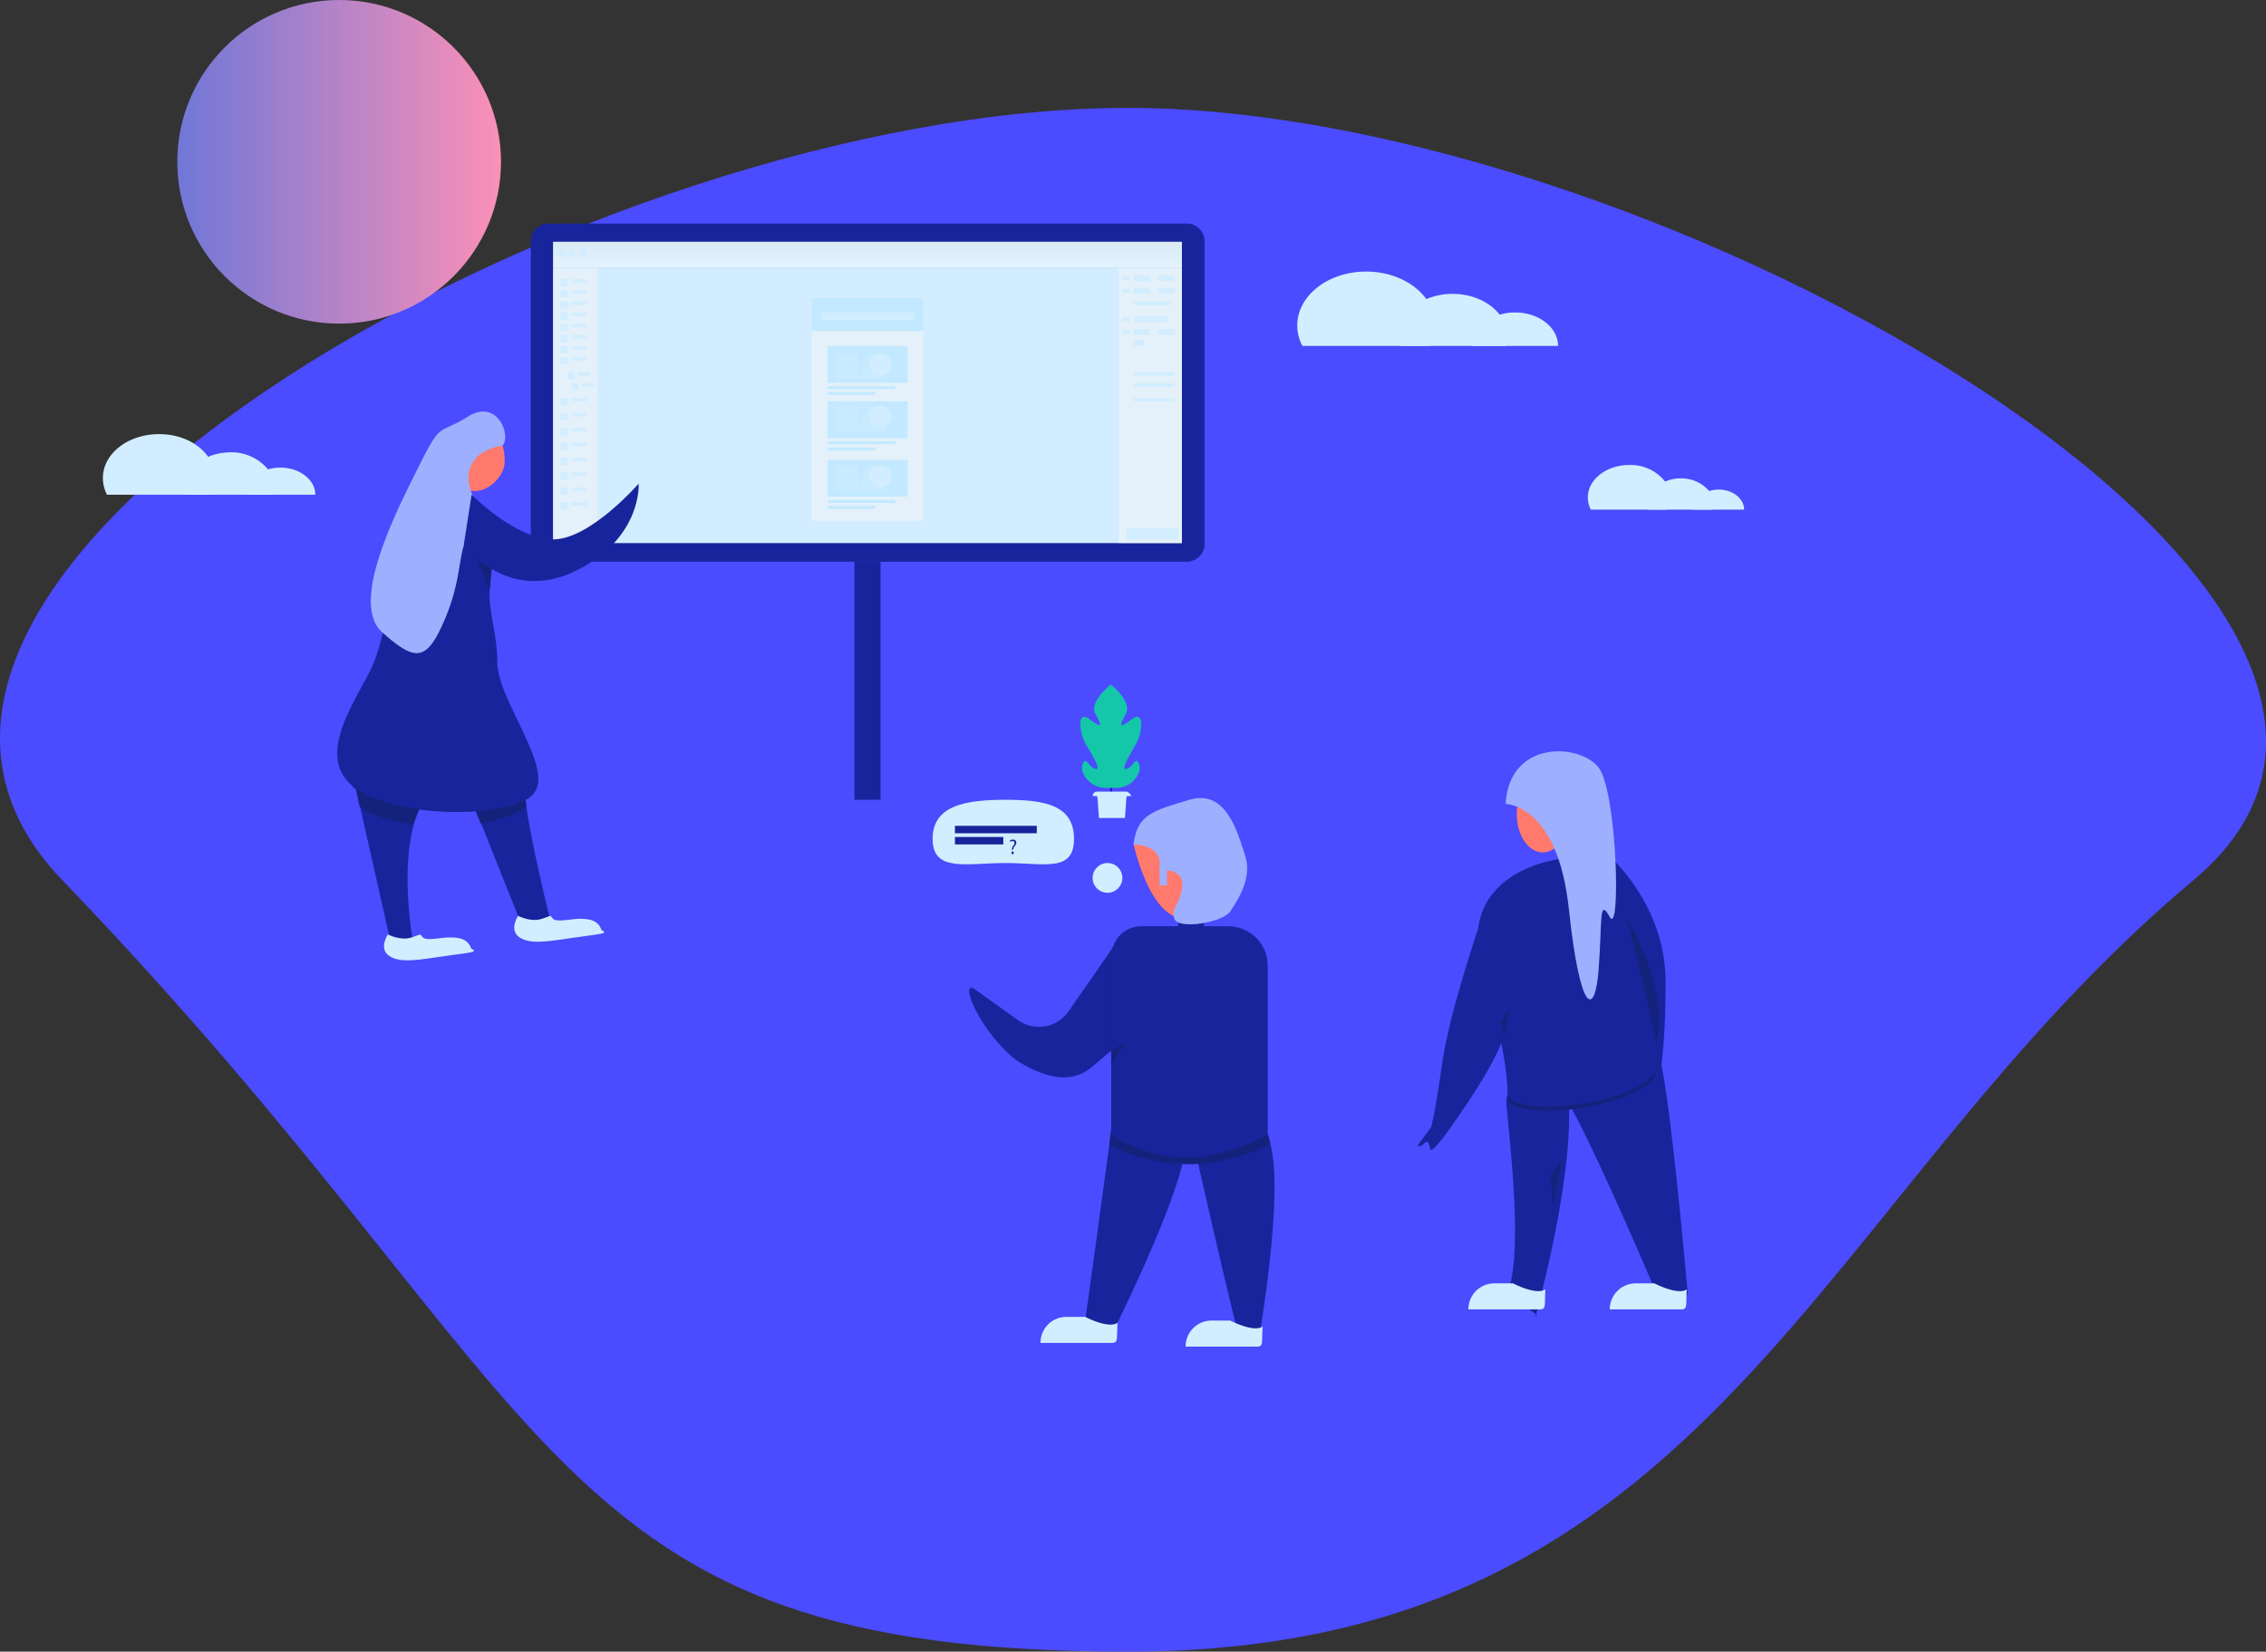 <svg xmlns="http://www.w3.org/2000/svg" xmlns:xlink="http://www.w3.org/1999/xlink" width="609.015" height="444" viewBox="0 0 609.015 444">
  <rect x="0" y="0" width="609.015" height="444" fill="#333333" stroke="none"/>
  <defs>
    <linearGradient id="linear-gradient" x1="0.5" y1="-0.029" x2="0.5" y2="1.077" gradientUnits="objectBoundingBox">
      <stop offset="0" stop-color="#e6e6e6"/>
      <stop offset="1" stop-color="#fff"/>
    </linearGradient>
    <linearGradient id="linear-gradient-2" y1="0.5" x2="1" y2="0.5" gradientUnits="objectBoundingBox">
      <stop offset="0" stop-color="#7077d7"/>
      <stop offset="1" stop-color="#fb90b7"/>
    </linearGradient>
  </defs>
  <g id="Сгруппировать_99" data-name="Сгруппировать 99" transform="translate(-0.85)">
    <path id="Контур_8" data-name="Контур 8" d="M590.5,236.5C488.5,322,462.2,444,304,444S155.5,380,17.5,236.5C-61.9,153.9,160.75,29,304,29S678.3,162.9,590.5,236.5Z" fill="#4b4bff"/>
    <g id="Сгруппировать_65" data-name="Сгруппировать 65">
      <path id="Контур_9" data-name="Контур 9" d="M319.8,151H148.3a4.8,4.8,0,0,1-4.8-4.8V64.8a4.717,4.717,0,0,1,4.8-4.7H319.8a4.781,4.781,0,0,1,4.8,4.7v81.5A4.847,4.847,0,0,1,319.8,151Z" fill="#18249b"/>
      <rect id="Прямоугольник_52" data-name="Прямоугольник 52" width="169" height="81" transform="translate(149.5 65)" fill="#d2edff"/>
      <rect id="Прямоугольник_53" data-name="Прямоугольник 53" width="7" height="64" transform="translate(230.5 151)" fill="#18249b"/>
    </g>
    <g id="Layer_3_copy">
      <rect id="Прямоугольник_54" data-name="Прямоугольник 54" width="169" height="7" transform="translate(149.5 65)" opacity="0.4" fill="url(#linear-gradient)"/>
      <line id="Линия_4" data-name="Линия 4" x2="169" transform="translate(149.5 72)" fill="none" stroke="#18249b" stroke-miterlimit="10" stroke-width="0.05" opacity="0.4"/>
      <circle id="Эллипс_24" data-name="Эллипс 24" cx="1" cy="1" r="1" transform="translate(150.5 67)" fill="#d2edff"/>
      <circle id="Эллипс_25" data-name="Эллипс 25" cx="1" cy="1" r="1" transform="translate(153.5 67)" fill="#d2edff"/>
      <circle id="Эллипс_26" data-name="Эллипс 26" cx="1" cy="1" r="1" transform="translate(156.5 67)" fill="#d2edff"/>
      <g id="Сгруппировать_84" data-name="Сгруппировать 84">
        <rect id="Прямоугольник_55" data-name="Прямоугольник 55" width="12" height="74" transform="translate(149.5 72)" fill="#f7f7f7" opacity="0.52"/>
        <rect id="Прямоугольник_56" data-name="Прямоугольник 56" width="17" height="74" transform="translate(318.505 146.021) rotate(180)" fill="#f7f7f7" opacity="0.52"/>
        <rect id="Прямоугольник_57" data-name="Прямоугольник 57" width="30" height="60" transform="translate(219 80)" fill="#f7f7f7" opacity="0.52"/>
        <rect id="Прямоугольник_58" data-name="Прямоугольник 58" width="2" height="2" transform="translate(151.5 75)" fill="#d2edff"/>
        <rect id="Прямоугольник_59" data-name="Прямоугольник 59" width="4" height="1" transform="translate(154.5 75)" fill="#d2edff"/>
        <rect id="Прямоугольник_60" data-name="Прямоугольник 60" width="2" height="2" transform="translate(151.5 78)" fill="#d2edff"/>
        <rect id="Прямоугольник_61" data-name="Прямоугольник 61" width="4" height="1" transform="translate(154.5 78)" fill="#d2edff"/>
        <rect id="Прямоугольник_62" data-name="Прямоугольник 62" width="2" height="2" transform="translate(151.5 81)" fill="#d2edff"/>
        <rect id="Прямоугольник_63" data-name="Прямоугольник 63" width="4" height="1" transform="translate(154.5 81)" fill="#d2edff"/>
        <rect id="Прямоугольник_64" data-name="Прямоугольник 64" width="2" height="2" transform="translate(151.5 84)" fill="#d2edff"/>
        <rect id="Прямоугольник_65" data-name="Прямоугольник 65" width="4" height="1" transform="translate(154.5 84)" fill="#d2edff"/>
        <rect id="Прямоугольник_66" data-name="Прямоугольник 66" width="2" height="2" transform="translate(151.5 87)" fill="#d2edff"/>
        <rect id="Прямоугольник_67" data-name="Прямоугольник 67" width="4" height="1" transform="translate(154.5 87)" fill="#d2edff"/>
        <rect id="Прямоугольник_68" data-name="Прямоугольник 68" width="2" height="2" transform="translate(151.5 90)" fill="#d2edff"/>
        <rect id="Прямоугольник_69" data-name="Прямоугольник 69" width="4" height="1" transform="translate(154.5 90)" fill="#d2edff"/>
        <rect id="Прямоугольник_70" data-name="Прямоугольник 70" width="2" height="2" transform="translate(151.5 93)" fill="#d2edff"/>
        <rect id="Прямоугольник_71" data-name="Прямоугольник 71" width="4" height="1" transform="translate(154.5 93)" fill="#d2edff"/>
        <g id="Сгруппировать_66" data-name="Сгруппировать 66">
          <rect id="Прямоугольник_72" data-name="Прямоугольник 72" width="2" height="2" transform="translate(151.5 96)" fill="#d2edff"/>
          <rect id="Прямоугольник_73" data-name="Прямоугольник 73" width="4" height="1" transform="translate(154.5 96)" fill="#d2edff"/>
        </g>
        <g id="Сгруппировать_67" data-name="Сгруппировать 67">
          <rect id="Прямоугольник_74" data-name="Прямоугольник 74" width="2" height="2" transform="translate(151.5 107)" fill="#d2edff"/>
          <rect id="Прямоугольник_75" data-name="Прямоугольник 75" width="4" height="1" transform="translate(154.5 107)" fill="#d2edff"/>
        </g>
        <g id="Сгруппировать_68" data-name="Сгруппировать 68">
          <rect id="Прямоугольник_76" data-name="Прямоугольник 76" width="2" height="2" transform="translate(151.5 111)" fill="#d2edff"/>
          <rect id="Прямоугольник_77" data-name="Прямоугольник 77" width="4" height="1" transform="translate(154.5 111)" fill="#d2edff"/>
        </g>
        <g id="Сгруппировать_69" data-name="Сгруппировать 69">
          <rect id="Прямоугольник_78" data-name="Прямоугольник 78" width="2" height="2" transform="translate(151.5 115)" fill="#d2edff"/>
          <rect id="Прямоугольник_79" data-name="Прямоугольник 79" width="4" height="1" transform="translate(154.5 115)" fill="#d2edff"/>
        </g>
        <g id="Сгруппировать_70" data-name="Сгруппировать 70">
          <rect id="Прямоугольник_80" data-name="Прямоугольник 80" width="2" height="2" transform="translate(151.5 119)" fill="#d2edff"/>
          <rect id="Прямоугольник_81" data-name="Прямоугольник 81" width="4" height="1" transform="translate(154.5 119)" fill="#d2edff"/>
        </g>
        <g id="Сгруппировать_71" data-name="Сгруппировать 71">
          <rect id="Прямоугольник_82" data-name="Прямоугольник 82" width="2" height="2" transform="translate(151.5 123)" fill="#d2edff"/>
          <rect id="Прямоугольник_83" data-name="Прямоугольник 83" width="4" height="1" transform="translate(154.5 123)" fill="#d2edff"/>
        </g>
        <g id="Сгруппировать_72" data-name="Сгруппировать 72">
          <rect id="Прямоугольник_84" data-name="Прямоугольник 84" width="2" height="2" transform="translate(151.5 127)" fill="#d2edff"/>
          <rect id="Прямоугольник_85" data-name="Прямоугольник 85" width="4" height="1" transform="translate(154.5 127)" fill="#d2edff"/>
        </g>
        <g id="Сгруппировать_73" data-name="Сгруппировать 73">
          <rect id="Прямоугольник_86" data-name="Прямоугольник 86" width="2" height="2" transform="translate(151.5 131)" fill="#d2edff"/>
          <rect id="Прямоугольник_87" data-name="Прямоугольник 87" width="4" height="1" transform="translate(154.5 131)" fill="#d2edff"/>
        </g>
        <g id="Сгруппировать_74" data-name="Сгруппировать 74">
          <rect id="Прямоугольник_88" data-name="Прямоугольник 88" width="2" height="2" transform="translate(151.5 135)" fill="#d2edff"/>
          <rect id="Прямоугольник_89" data-name="Прямоугольник 89" width="4" height="1" transform="translate(154.5 135)" fill="#d2edff"/>
        </g>
        <g id="Сгруппировать_75" data-name="Сгруппировать 75">
          <rect id="Прямоугольник_90" data-name="Прямоугольник 90" width="1.7" height="2" transform="translate(153.5 100)" fill="#d2edff"/>
          <rect id="Прямоугольник_91" data-name="Прямоугольник 91" width="3.4" height="1" transform="translate(156.1 100)" fill="#d2edff"/>
        </g>
        <g id="Сгруппировать_76" data-name="Сгруппировать 76">
          <rect id="Прямоугольник_92" data-name="Прямоугольник 92" width="1.7" height="2" transform="translate(154.5 103)" fill="#d2edff"/>
          <rect id="Прямоугольник_93" data-name="Прямоугольник 93" width="3.4" height="1" transform="translate(157.1 103)" fill="#d2edff"/>
        </g>
        <rect id="Прямоугольник_94" data-name="Прямоугольник 94" width="30" height="9" transform="translate(219 80)" fill="#c2e9ff"/>
        <g id="Сгруппировать_80" data-name="Сгруппировать 80">
          <g id="Сгруппировать_77" data-name="Сгруппировать 77">
            <rect id="Прямоугольник_95" data-name="Прямоугольник 95" width="21.5" height="9.9" transform="translate(223.3 93)" fill="#c2e9ff"/>
            <rect id="Прямоугольник_96" data-name="Прямоугольник 96" width="18.2" height="0.8" transform="translate(223.3 103.8)" fill="#c2e9ff"/>
            <rect id="Прямоугольник_97" data-name="Прямоугольник 97" width="12.8" height="0.8" transform="translate(223.3 105.4)" fill="#c2e9ff"/>
          </g>
          <g id="Сгруппировать_78" data-name="Сгруппировать 78">
            <rect id="Прямоугольник_98" data-name="Прямоугольник 98" width="21.5" height="9.9" transform="translate(223.3 107.9)" fill="#c2e9ff"/>
            <rect id="Прямоугольник_99" data-name="Прямоугольник 99" width="18.2" height="0.8" transform="translate(223.3 118.6)" fill="#c2e9ff"/>
            <rect id="Прямоугольник_100" data-name="Прямоугольник 100" width="12.8" height="0.8" transform="translate(223.3 120.3)" fill="#c2e9ff"/>
          </g>
          <g id="Сгруппировать_79" data-name="Сгруппировать 79">
            <rect id="Прямоугольник_101" data-name="Прямоугольник 101" width="21.5" height="9.9" transform="translate(223.3 123.6)" fill="#c2e9ff"/>
            <rect id="Прямоугольник_102" data-name="Прямоугольник 102" width="18.2" height="0.8" transform="translate(223.3 134.4)" fill="#c2e9ff"/>
            <rect id="Прямоугольник_103" data-name="Прямоугольник 103" width="12.8" height="0.8" transform="translate(223.3 136)" fill="#c2e9ff"/>
          </g>
        </g>
        <rect id="Прямоугольник_104" data-name="Прямоугольник 104" width="25" height="2" transform="translate(221.5 84)" fill="#d2edff"/>
        <g id="Сгруппировать_81" data-name="Сгруппировать 81">
          <rect id="Прямоугольник_105" data-name="Прямоугольник 105" width="6" height="7" transform="translate(225.5 95)" fill="#d2edff" opacity="0.4"/>
          <path id="Контур_10" data-name="Контур 10" d="M235.1,94.4l-4.4,7.7h8.8Z" fill="#d2edff" opacity="0.4"/>
          <circle id="Эллипс_27" data-name="Эллипс 27" cx="3" cy="3" r="3" transform="translate(234.5 95)" fill="#d2edff"/>
        </g>
        <g id="Сгруппировать_82" data-name="Сгруппировать 82">
          <rect id="Прямоугольник_106" data-name="Прямоугольник 106" width="6" height="7" transform="translate(225.5 109)" fill="#d2edff" opacity="0.4"/>
          <path id="Контур_11" data-name="Контур 11" d="M235.1,108.4l-4.4,7.7h8.8Z" fill="#d2edff" opacity="0.4"/>
          <circle id="Эллипс_28" data-name="Эллипс 28" cx="3" cy="3" r="3" transform="translate(234.5 109)" fill="#d2edff"/>
        </g>
        <g id="Сгруппировать_83" data-name="Сгруппировать 83">
          <rect id="Прямоугольник_107" data-name="Прямоугольник 107" width="6" height="7" transform="translate(225.5 125)" fill="#d2edff" opacity="0.4"/>
          <path id="Контур_12" data-name="Контур 12" d="M235.1,124.4l-4.4,7.7h8.8Z" fill="#d2edff" opacity="0.4"/>
          <circle id="Эллипс_29" data-name="Эллипс 29" cx="3" cy="3" r="3" transform="translate(234.5 125)" fill="#d2edff"/>
        </g>
      </g>
    </g>
    <g id="Сгруппировать_88" data-name="Сгруппировать 88">
      <rect id="Прямоугольник_108" data-name="Прямоугольник 108" width="2" height="1" transform="translate(302.5 74.3)" fill="#d2edff"/>
      <g id="Сгруппировать_86" data-name="Сгруппировать 86">
        <rect id="Прямоугольник_109" data-name="Прямоугольник 109" width="4.4" height="1.6" transform="translate(305.5 74)" fill="#d2edff"/>
        <rect id="Прямоугольник_110" data-name="Прямоугольник 110" width="4.4" height="1.6" transform="translate(312.1 74)" fill="#d2edff"/>
      </g>
      <rect id="Прямоугольник_111" data-name="Прямоугольник 111" width="2" height="1" transform="translate(302.5 77.7)" fill="#d2edff"/>
      <rect id="Прямоугольник_112" data-name="Прямоугольник 112" width="10" height="1" transform="translate(305.5 81)" fill="#d2edff"/>
      <g id="Сгруппировать_87" data-name="Сгруппировать 87">
        <rect id="Прямоугольник_113" data-name="Прямоугольник 113" width="4.4" height="1.6" transform="translate(305.5 77.4)" fill="#d2edff"/>
        <rect id="Прямоугольник_114" data-name="Прямоугольник 114" width="4.4" height="1.6" transform="translate(312.1 77.4)" fill="#d2edff"/>
      </g>
    </g>
    <g id="Сгруппировать_92" data-name="Сгруппировать 92">
      <rect id="Прямоугольник_115" data-name="Прямоугольник 115" width="2" height="1" transform="translate(302.5 85.3)" fill="#d2edff"/>
      <g id="Сгруппировать_89" data-name="Сгруппировать 89">
        <rect id="Прямоугольник_116" data-name="Прямоугольник 116" width="9" height="1.6" transform="translate(305.5 85)" fill="#d2edff"/>
      </g>
      <g id="Сгруппировать_90" data-name="Сгруппировать 90">
        <rect id="Прямоугольник_117" data-name="Прямоугольник 117" width="14" height="3" transform="translate(303.5 142)" fill="#d2edff"/>
      </g>
      <rect id="Прямоугольник_118" data-name="Прямоугольник 118" width="2" height="1" transform="translate(302.5 88.7)" fill="#d2edff"/>
      <rect id="Прямоугольник_119" data-name="Прямоугольник 119" width="11" height="1" transform="translate(305.5 100)" fill="#d2edff"/>
      <rect id="Прямоугольник_120" data-name="Прямоугольник 120" width="11" height="1" transform="translate(305.5 103)" fill="#d2edff"/>
      <rect id="Прямоугольник_121" data-name="Прямоугольник 121" width="11" height="1" transform="translate(305.5 107)" fill="#d2edff"/>
      <g id="Сгруппировать_91" data-name="Сгруппировать 91">
        <rect id="Прямоугольник_122" data-name="Прямоугольник 122" width="4.4" height="1.6" transform="translate(305.5 88.4)" fill="#d2edff"/>
        <rect id="Прямоугольник_123" data-name="Прямоугольник 123" width="3" height="1.6" transform="translate(305.5 91.4)" fill="#d2edff"/>
        <rect id="Прямоугольник_124" data-name="Прямоугольник 124" width="4.4" height="1.6" transform="translate(312.1 88.4)" fill="#d2edff"/>
      </g>
    </g>
    <path id="Контур_15" data-name="Контур 15" d="M333.5,232c0,8.3-6.3,15-14,15s-12-12-14-20c5-17,23-6,18-8C331.2,219,333.5,223.7,333.5,232Z" fill="#ff7a6c"/>
    <rect id="Прямоугольник_125" data-name="Прямоугольник 125" width="5" height="12" transform="translate(317.5 242)" fill="#18249b"/>
    <path id="Контур_16" data-name="Контур 16" d="M262.5,265.7l11.9,8.5a9.722,9.722,0,0,0,13.7-2.4l12.4-17.9,2,25.6a.908.908,0,0,1-.3.7l-8,6.7c-5.6,4.7-12.6,2.6-18.9-1.1-6.1-3.5-13.7-14.7-14-19.5C261.2,265.7,262,265.4,262.5,265.7Z" fill="#18249b"/>
    <path id="Контур_17" data-name="Контур 17" d="M341.5,305c-14.2,5.7-28.2,5.9-42,0Z" fill="#18249b"/>
    <path id="Контур_18" data-name="Контур 18" d="M319.5,307a19.523,19.523,0,0,1-.2,2.3l-.3,1.8c-.1.6-.3,1.2-.4,1.9-3.9,15.8-19.1,46-19.1,46s1,2-7-4c1.6-11.2,5.1-37.1,6.5-47.2.3-2.6.5-4.1.5-4.1l3-3.7s7.9-4.4,15.5,5C318.5,305.6,319,306.3,319.5,307Z" fill="#18249b"/>
    <path id="Контур_19" data-name="Контур 19" d="M339.5,358h-6c-2.9-11.3-8.7-36.6-10.6-45.1-.2-.8-.3-1.4-.4-1.9a6.591,6.591,0,0,0-.2-.9l.3-.8,1.1-3.7a6.122,6.122,0,0,0,.5-.6c1.6-1.8,7.4-6.7,17.4,0a33.336,33.336,0,0,1,1,4C345.5,322.9,339.5,358,339.5,358Z" fill="#18249b"/>
    <path id="Контур_20" data-name="Контур 20" d="M322.5,242c2.5,4.1,2.7,8.1,0,12" fill="#18249b"/>
    <path id="Контур_21" data-name="Контур 21" d="M305.5,227s7,0,7,5v6h2v-4s5,0,4,5-3,5-2,8,13,1,15-2,6-9,4-15-5-18-15-15S306.5,219,305.5,227Z" fill="#9fafff"/>
    <path id="Контур_22" data-name="Контур 22" d="M342.3,307.6a56.322,56.322,0,0,1-19.4,5.3h-.6a22.844,22.844,0,0,1-3.7,0,45.211,45.211,0,0,1-19.6-5.2c.3-2.6.5-4.1.5-4.1V257a6.723,6.723,0,0,1,.4-2.4h0a9.439,9.439,0,0,1,6.4-2.5H332a12.309,12.309,0,0,1,8.7,3.5,10.065,10.065,0,0,1,.8,3.9V305a8.5,8.5,0,0,1,.6,1.9C342.2,307.1,342.2,307.4,342.3,307.6Z" fill="#15227c"/>
    <path id="Контур_23" data-name="Контур 23" d="M341.5,259.5V305h0a48.321,48.321,0,0,1-19,6c-1.1.1-2.3.1-3.4.1a37.1,37.1,0,0,1-19.5-6.1V257a6.723,6.723,0,0,1,.4-2.4h0a7.861,7.861,0,0,1,7.6-5.6H331a10.75,10.75,0,0,1,9.8,6.6A13.363,13.363,0,0,1,341.5,259.5Z" fill="#18249b"/>
    <path id="Контур_24" data-name="Контур 24" d="M287.5,354h5s6.3,3.3,8.7,1.6c-.3,4.7.3,5.4-1.7,5.4h-19A6.957,6.957,0,0,1,287.5,354Z" fill="#d2edff"/>
    <path id="Контур_25" data-name="Контур 25" d="M326.5,355h5s6.3,3.3,8.7,1.6c-.3,4.7.3,5.4-1.7,5.4h-19A6.957,6.957,0,0,1,326.5,355Z" fill="#d2edff"/>
    <circle id="Эллипс_30" data-name="Эллипс 30" cx="4" cy="4" r="4" transform="translate(294.5 232)" fill="#d2edff"/>
    <path id="Контур_26" data-name="Контур 26" d="M289.5,225.5c0,9.1-7.9,6.5-18.4,6.5s-19.6,2.6-19.6-6.5,9.1-10.5,19.6-10.5S289.5,216.4,289.5,225.5Z" fill="#d2edff"/>
    <rect id="Прямоугольник_126" data-name="Прямоугольник 126" width="22" height="2" transform="translate(257.5 222)" fill="#18249b"/>
    <rect id="Прямоугольник_127" data-name="Прямоугольник 127" width="13" height="2" transform="translate(257.5 225)" fill="#18249b"/>
    <g id="Сгруппировать_93" data-name="Сгруппировать 93">
      <path id="Контур_27" data-name="Контур 27" d="M272.8,228.5v-.1a2.236,2.236,0,0,1,.3-1,1.033,1.033,0,0,0,.4-.8.472.472,0,0,0-.5-.5,1.421,1.421,0,0,0-.6.2l-.1-.4a1.884,1.884,0,0,1,.8-.2.818.818,0,0,1,.9.8,1.389,1.389,0,0,1-.5,1,1.33,1.33,0,0,0-.3.8v.1h-.4Zm-.1.8c0-.2.1-.4.3-.4s.3.1.3.4a.265.265,0,0,1-.3.3C272.8,229.7,272.7,229.5,272.7,229.3Z" fill="#18249b"/>
    </g>
    <path id="Контур_28" data-name="Контур 28" d="M299.5,286.3l4-6.3-4,2.5Z" fill="#15227c"/>
    <g id="Сгруппировать_94" data-name="Сгруппировать 94">
      <path id="Контур_29" data-name="Контур 29" d="M113.7,217.2c0,.1-.1.2-.1.3a27.4,27.4,0,0,0-1.5,4C108.3,235,112,254,112,254h-6l-8.4-37.3-1-4.6-.1-.5S107,202.9,113.7,217.2Z" fill="#18249b"/>
      <path id="Контур_30" data-name="Контур 30" d="M149,248.5h-8l-10.9-27.3-1.3-3.2-1.8-4.5s-1-10,15-3a17.448,17.448,0,0,0,.1,4.5c.1.5.1,1.1.2,1.8C143.9,228,149,248.5,149,248.5Z" fill="#18249b"/>
      <path id="Контур_31" data-name="Контур 31" d="M142.1,215c.1.5.1,1.1.2,1.8-2.5,2-6.8,3.6-12.3,4.5l-1.3-3.2a78.072,78.072,0,0,1-15.2-.5,27.4,27.4,0,0,0-1.5,4c-6.5-.8-11.7-2.6-14.5-4.8l-1-4.6-.1-.1a4.233,4.233,0,0,0-.7-.5c1.9-4.3,12-7.5,24.2-7.5,13.5,0,24.5,4,24.5,9A6.619,6.619,0,0,1,142.1,215Z" fill="#15227c"/>
      <path id="Контур_32" data-name="Контур 32" d="M144.5,213a7.082,7.082,0,0,1-2.4,2c-3,1.6-7.8,2.6-13.3,3a78.072,78.072,0,0,1-15.2-.5c-6.8-.9-13.2-2.7-17-5.4l-.1-.1a4.233,4.233,0,0,0-.7-.5c-9.9-8.1-.3-21.7,4.7-31.5,5-10,9-43,10-46,0,0,6-1,15,4s11,2,8,13,1,17,1,27S149.5,206,144.5,213Z" fill="#18249b"/>
      <path id="Контур_33" data-name="Контур 33" d="M128.5,132h0c-3.9,0-10-3.2-10-7h3a7.02,7.02,0,0,1,7-7l3-2c3.8,0,5,4.2,5,8h0C136.5,127.9,132.4,132,128.5,132Z" fill="#ff7a6c"/>
      <path id="Контур_34" data-name="Контур 34" d="M131.3,121.3a13.474,13.474,0,0,1,4.6-1.5c2.4-2.6-1.3-12.8-9.3-7.8s-7,1-13,13-19,37-10,45,12,8,17-4,3-19,7-23-.6-9.8-.8-13.9V129A7.76,7.76,0,0,1,131.3,121.3Z" fill="#9fafff"/>
      <path id="Контур_35" data-name="Контур 35" d="M125.5,146.4s12,16.6,31,6.6c17-8.9,16-23,16-23s-13,15-23,15-21.9-12-21.9-12" fill="#18249b"/>
      <path id="Контур_36" data-name="Контур 36" d="M140.1,246.2s-2.6,3.8.4,5.8,8,1,15,0,9-1,7-2c-1-3-4-3-6-3s-6,1-7,0,0-1-3,0S140.1,246.2,140.1,246.2Z" fill="#d2edff"/>
      <path id="Контур_37" data-name="Контур 37" d="M105.1,251.2s-2.6,3.8.4,5.8,8,1,15,0,9-1,7-2c-1-3-4-3-6-3s-6,1-7,0,0-1-3,0S105.1,251.2,105.1,251.2Z" fill="#d2edff"/>
      <path id="Контур_38" data-name="Контур 38" d="M133,153l-3.9-2.8,3.3,9Z" fill="#15227c"/>
    </g>
    <g id="Сгруппировать_95" data-name="Сгруппировать 95">
      <path id="Контур_39" data-name="Контур 39" d="M405.7,290.056c.7,9.228,5,42.668-.2,52.113,11,5.428,8,5.428,8,5.428s10-35.719,9-57c-1-21.171-4-12.485-7-10.314-2.1,1.52-6.1,4.56-8.3,6.3A3.985,3.985,0,0,0,405.7,290.056Z" transform="translate(0 6.402)" fill="#18249b"/>
      <path id="Контур_40" data-name="Контур 40" d="M418.5,284.923c4,1.086,27,55.37,27,55.37,1.8,2.606,4.5,3.04,7.8,2.389a1.444,1.444,0,0,0,1.1-1.629c-.8-8.9-5.4-59.5-8-64.165-2.9-5.1-9.9-4.017-16.9-1.846S418.5,284.923,418.5,284.923Z" transform="translate(0 6.107)" fill="#18249b"/>
      <path id="Контур_41" data-name="Контур 41" d="M433.4,228.11s13.1,44.948,13.1,56.13-38.4,15.743-40.4,9.011c0-18.023-9.6-38.216-7.6-47.553C400.5,236.252,410.8,226.807,433.4,228.11Z" transform="translate(0 2.23)" fill="#15227c"/>
      <path id="Контур_42" data-name="Контур 42" d="M433.4,228.11s13.1,44.079,13.1,55.153-38.4,15.417-40.4,8.794c0-17.588-9.6-37.456-7.6-46.685C400.5,236.035,410.8,226.807,433.4,228.11Z" transform="translate(0 2.23)" fill="#18249b"/>
      <path id="Контур_43" data-name="Контур 43" d="M399.1,243.2s-8.6,24.754-10.6,38.868-3,17.371-3,17.371l-3.6,4.907c1.283,1.393,2.589-3.488,3.306,1.055.558,1.384,5.637-6.009,5.895-6.4,4.8-6.731,14.4-21.062,14.4-26.708" transform="translate(0 3.533)" fill="#18249b"/>
      <path id="Контур_44" data-name="Контур 44" d="M433.5,228s15,13.028,15,33.657-2,27.142-2,27.142-4-11.943-4-16.285-6-20.628-7-26.057S433.5,228,433.5,228Z" transform="translate(0 2.231)" fill="#18249b"/>
      <path id="Контур_45" data-name="Контур 45" d="M438,243.2s11.5,18.24,8,33.982C443,261.983,438,243.2,438,243.2Z" transform="translate(0 3.533)" fill="#15227c"/>
      <ellipse id="Эллипс_31" data-name="Эллипс 31" cx="7" cy="10.314" rx="7" ry="10.314" transform="translate(408.5 208.517)" fill="#ff7a6c"/>
      <path id="Контур_46" data-name="Контур 46" d="M405.5,216.117s14,0,17,28.228,7,29.314,8,16.285,0-19.542,3-14.114,2-33.657-3-40.171S406.5,198.746,405.5,216.117Z" fill="#9fafff"/>
    </g>
    <path id="Контур_47" data-name="Контур 47" d="M405.3,278.2l1.2-7.2-2.3,3.6s.7,2.8,1,4.1" fill="#15227c"/>
    <path id="Контур_48" data-name="Контур 48" d="M400.5,337h5s6.3,3.3,8.7,1.6c-.3,4.7.3,5.4-1.7,5.4h-19A6.957,6.957,0,0,1,400.5,337Z" transform="translate(2 8)" fill="#d2edff"/>
    <path id="Контур_49" data-name="Контур 49" d="M440.5,335h5s6.3,3.3,8.7,1.6c-.3,4.7.3,5.4-1.7,5.4h-19A6.957,6.957,0,0,1,440.5,335Z" transform="translate(0 10)" fill="#d2edff"/>
    <g id="Сгруппировать_96" data-name="Сгруппировать 96">
      <path id="Контур_50" data-name="Контур 50" d="M386.5,87.5a11.524,11.524,0,0,1-1.4,5.5H350.9a11.524,11.524,0,0,1-1.4-5.5c0-8,8.3-14.5,18.5-14.5,7,0,13,3,16.2,7.4A12.266,12.266,0,0,1,386.5,87.5Z" fill="#d2edff"/>
      <path id="Контур_51" data-name="Контур 51" d="M406,90.5a6.9,6.9,0,0,1-.4,2.5H377a10.053,10.053,0,0,1-.4-2.5c0-4.3,3.1-8.1,7.6-10.1a17.983,17.983,0,0,1,7.1-1.4c5.4,0,10.1,2.3,12.6,5.6A10.11,10.11,0,0,1,406,90.5Z" fill="#d2edff"/>
      <path id="Контур_52" data-name="Контур 52" d="M419.6,93h-23c0-3.8,3-7.1,7.3-8.4a14.213,14.213,0,0,1,4.2-.6C414.4,84,419.6,88,419.6,93Z" fill="#d2edff"/>
    </g>
    <g id="Сгруппировать_97" data-name="Сгруппировать 97">
      <path id="Контур_53" data-name="Контур 53" d="M449.7,133.7a7.308,7.308,0,0,1-.8,3.3H428.4a7.308,7.308,0,0,1-.8-3.3c0-4.8,5-8.7,11.1-8.7a11.75,11.75,0,0,1,9.7,4.5A7.714,7.714,0,0,1,449.7,133.7Z" fill="#d2edff"/>
      <path id="Контур_54" data-name="Контур 54" d="M461.4,135.5a7.719,7.719,0,0,1-.2,1.5H444a7.719,7.719,0,0,1-.2-1.5,6.692,6.692,0,0,1,4.5-6,10.03,10.03,0,0,1,4.3-.9,9.757,9.757,0,0,1,7.6,3.4A6.15,6.15,0,0,1,461.4,135.5Z" fill="#d2edff"/>
      <path id="Контур_55" data-name="Контур 55" d="M469.6,137H455.8c0-2.3,1.8-4.2,4.4-5a10.054,10.054,0,0,1,2.5-.4C466.5,131.6,469.6,134,469.6,137Z" fill="#d2edff"/>
    </g>
    <g id="Сгруппировать_98" data-name="Сгруппировать 98">
      <path id="Контур_56" data-name="Контур 56" d="M58.6,128.5a9.969,9.969,0,0,1-1.1,4.5H29.6a9.969,9.969,0,0,1-1.1-4.5c0-6.5,6.7-11.8,15.1-11.8,5.7,0,10.6,2.4,13.2,6.1A10.4,10.4,0,0,1,58.6,128.5Z" fill="#d2edff"/>
      <path id="Контур_57" data-name="Контур 57" d="M74.5,131a6.448,6.448,0,0,1-.3,2H50.9a6.929,6.929,0,0,1-.3-2c0-3.5,2.5-6.6,6.2-8.2a15.384,15.384,0,0,1,5.8-1.2,12.749,12.749,0,0,1,10.3,4.6A8.138,8.138,0,0,1,74.5,131Z" fill="#d2edff"/>
      <path id="Контур_58" data-name="Контур 58" d="M85.6,133H66.9c0-3.1,2.5-5.7,5.9-6.8a12.7,12.7,0,0,1,3.4-.5C81.4,125.7,85.6,129,85.6,133Z" fill="#d2edff"/>
    </g>
    <circle id="Эллипс_32" data-name="Эллипс 32" cx="43.5" cy="43.5" r="43.5" transform="translate(48.5)" fill="url(#linear-gradient-2)"/>
    <path id="Контур_59" data-name="Контур 59" d="M420.6,311.7l-3.1,4.4s1,7,.4,9.3c2.6-12.3,2.6-13.3,2.6-13.3" fill="#15227c"/>
    <line id="Линия_5" data-name="Линия 5" y2="18" transform="translate(299.511 195.5)" fill="none" stroke="#2516c7" stroke-width="0.5"/>
    <g id="Сгруппировать_85" data-name="Сгруппировать 85">
      <path id="Контур_13" data-name="Контур 13" d="M303.7,206.7c-1.9.6.8-3.8,2.5-6.8s2.3-9.1-1.1-6.6-3.6,2.1-1.7-1.3-4-8-4-8-6,4.7-4.1,8c1.9,3.4,1.7,3.8-1.7,1.3s-2.7,3.6-1,6.6c1.7,2.9,4.5,7.4,2.6,6.8s-2.4-3.6-3.4-1.2a2.834,2.834,0,0,0,.1,2.2,6.659,6.659,0,0,0,6.2,4.1h2.7a6.425,6.425,0,0,0,6.1-4.1,2.834,2.834,0,0,0,.1-2.2C306.1,203.1,305.6,206,303.7,206.7Z" fill="#15c7a9"/>
      <path id="Контур_14" data-name="Контур 14" d="M303.9,212.9a.749.749,0,0,0-.5-.1h-7.6a1.268,1.268,0,0,0-.6.1c-.1.1-.2.1-.3.2a1.267,1.267,0,0,0-.4.9h1.2v.2h.1l.4,5.7h7l.4-5.7h.1V214h1.2A2.168,2.168,0,0,0,303.9,212.9Z" fill="#d2edff"/>
    </g>
  </g>
</svg>
